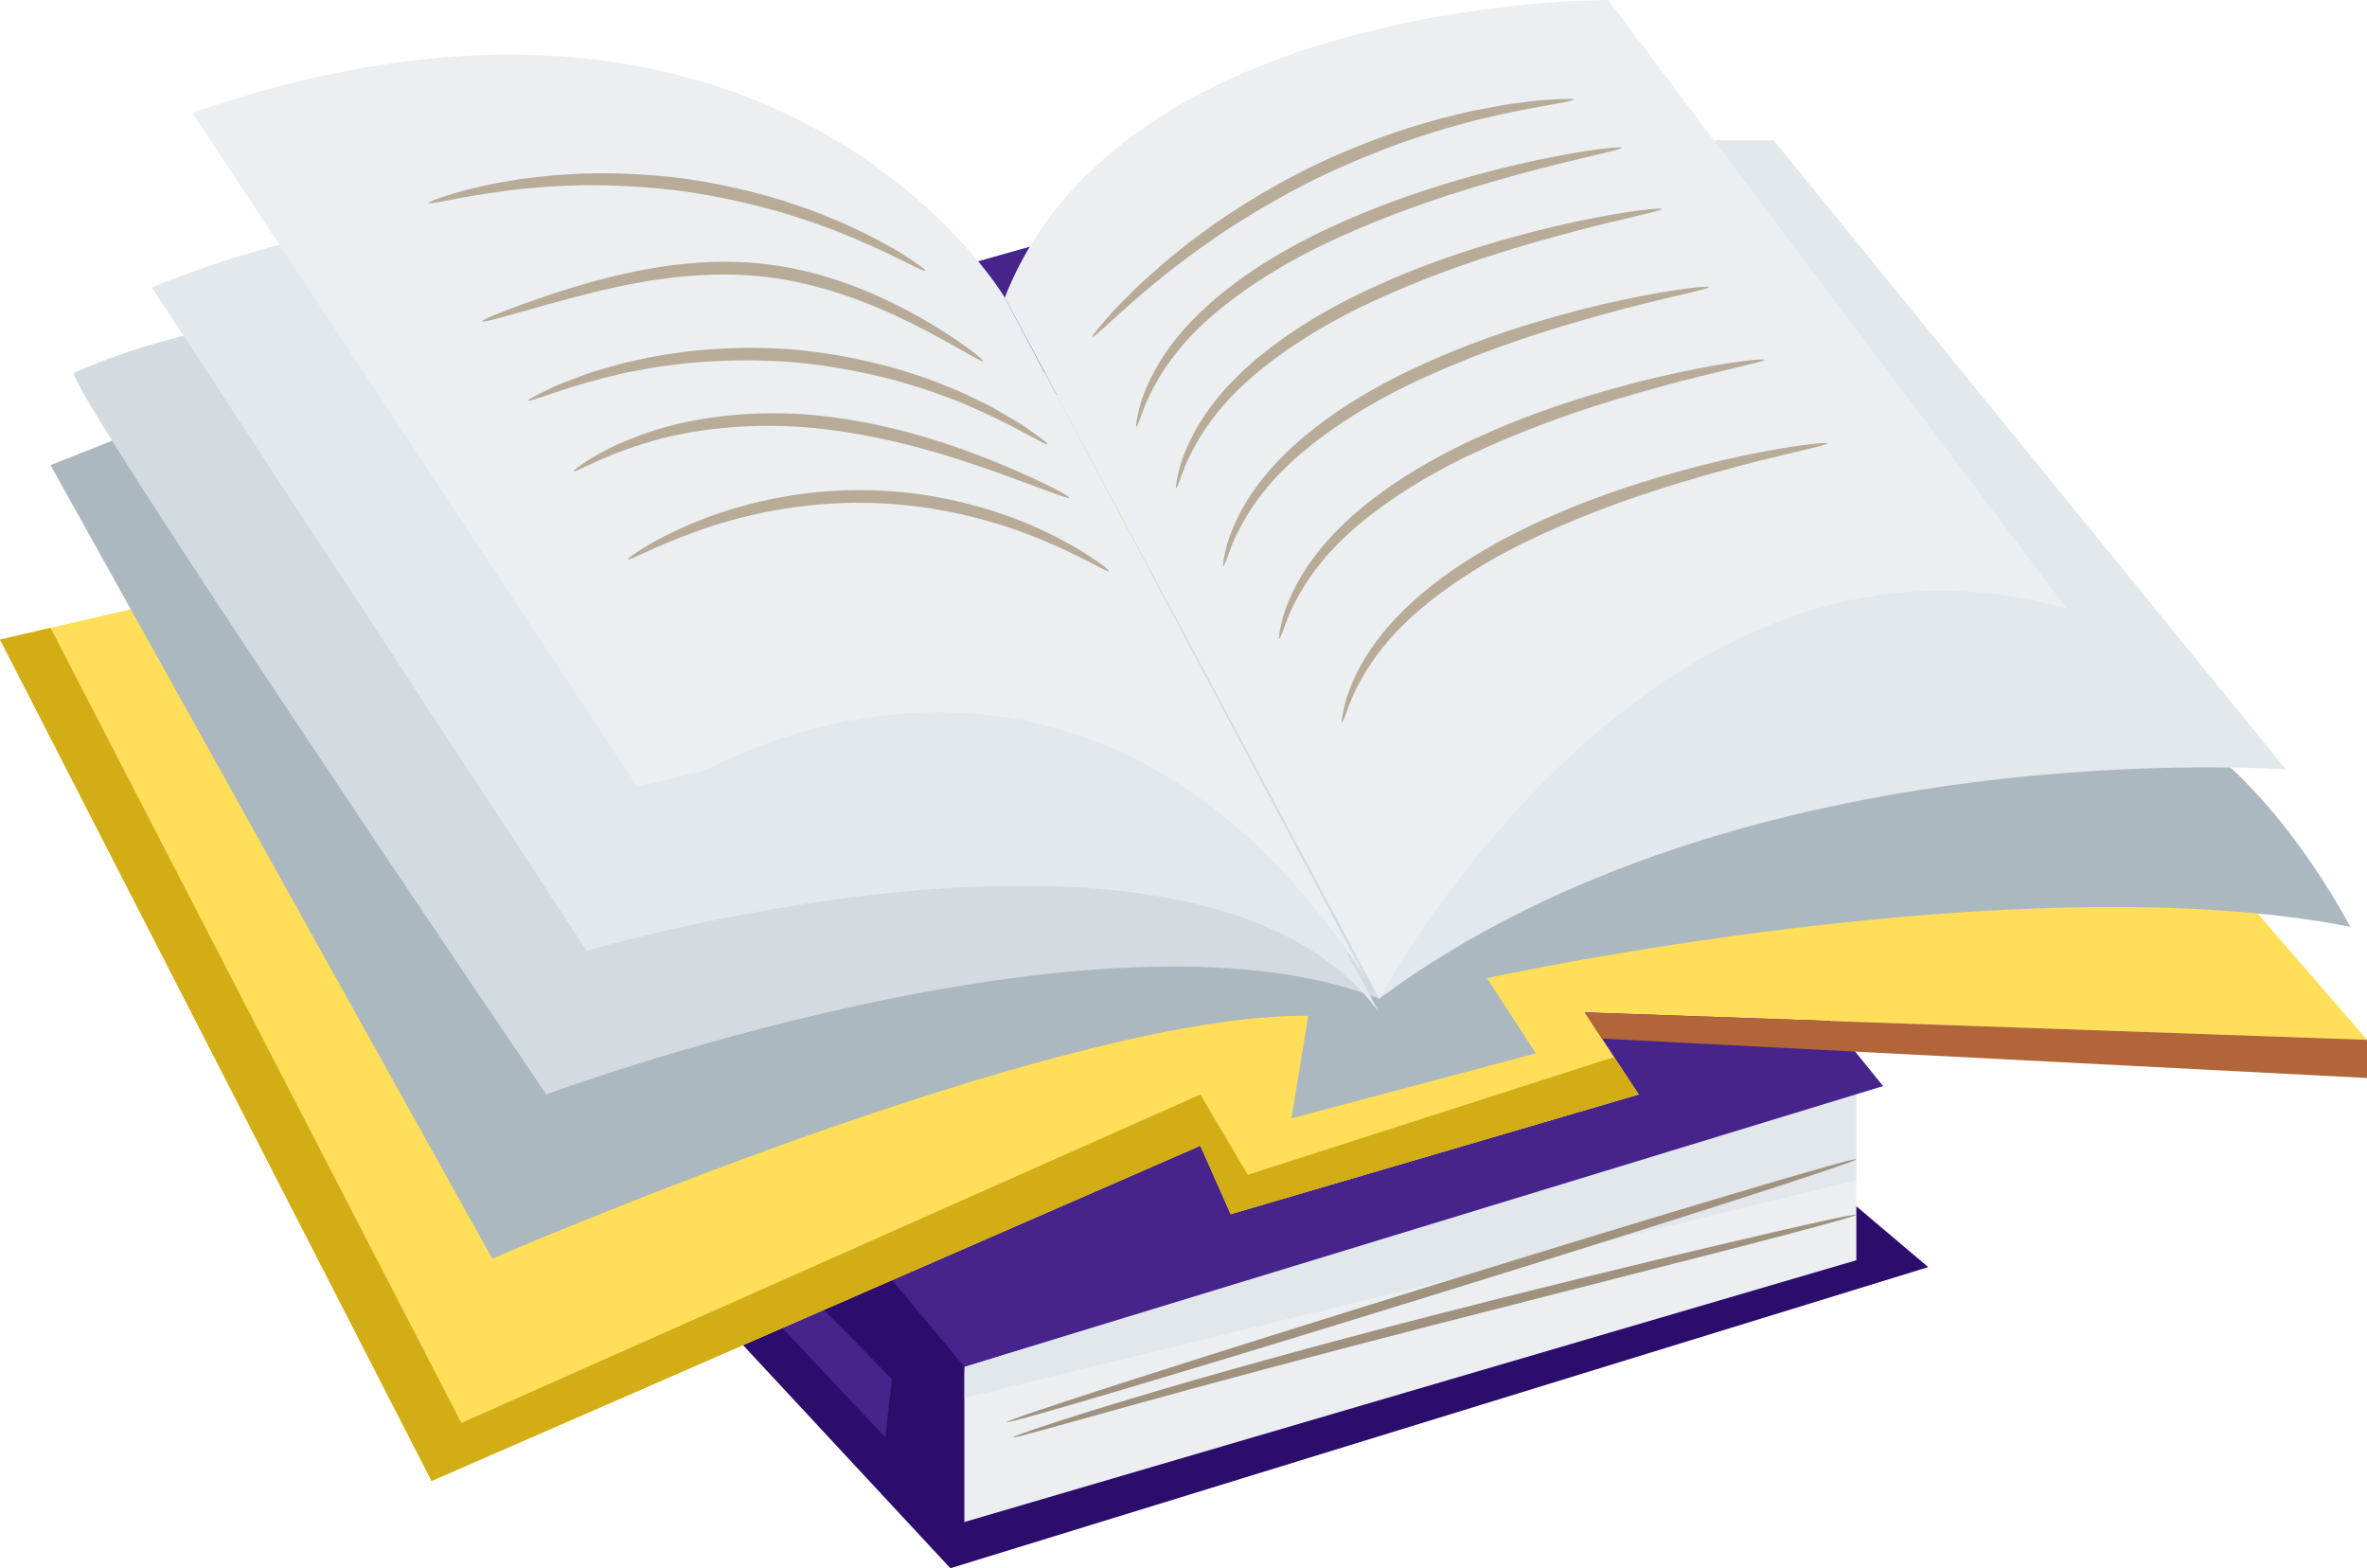 <svg width="80" height="53" viewBox="0 0 80 53" fill="none" xmlns="http://www.w3.org/2000/svg">
<g clip-path="url(#clip0_10_39)">
<path d="M32.121 53L65.171 42.823L57.907 36.678L30.952 46.417L32.121 53Z" fill="#2D0D6C"/>
<path d="M62.741 36.829V42.591L32.593 51.438V46.188L62.741 36.829Z" fill="#ECEFF2"/>
<path opacity="0.38" d="M32.593 47.244V46.188L62.741 36.98V39.886L32.593 47.244Z" fill="#D3DBE0"/>
<path d="M8.503 15.767L28.961 43.409L32.593 46.188L63.645 36.705L39.571 6.991L8.503 15.767Z" fill="#47238C"/>
<path d="M32.121 53L32.593 46.188L29.923 42.992L24.866 45.194L32.121 53Z" fill="#2D0D6C"/>
<path d="M29.923 48.578L30.142 46.608L27.591 44.005L26.194 44.617L29.923 48.578Z" fill="#47238C"/>
<path d="M62.742 39.176C62.766 39.262 56.36 41.319 48.433 43.77C40.502 46.225 34.057 48.143 34.03 48.059C34.006 47.976 40.411 45.916 48.339 43.465C56.269 41.01 62.717 39.089 62.742 39.176Z" fill="#A0927F"/>
<path d="M62.741 41.053C62.745 41.062 62.647 41.099 62.458 41.155C62.27 41.214 61.992 41.291 61.63 41.39C60.912 41.587 59.867 41.862 58.574 42.196C55.977 42.86 52.415 43.767 48.475 44.774C44.533 45.787 40.974 46.738 38.405 47.451C37.129 47.806 36.094 48.093 35.36 48.297C35.001 48.396 34.721 48.47 34.529 48.52C34.337 48.566 34.237 48.588 34.234 48.575C34.231 48.563 34.325 48.523 34.511 48.458C34.697 48.39 34.971 48.297 35.324 48.18C36.033 47.942 37.062 47.618 38.341 47.235C40.898 46.466 44.451 45.478 48.396 44.462C52.339 43.449 55.922 42.585 58.519 41.973C59.816 41.668 60.869 41.427 61.597 41.266C61.962 41.186 62.245 41.127 62.437 41.09C62.638 41.059 62.741 41.044 62.741 41.053Z" fill="#A0927F"/>
<path d="M0 21.615L14.586 50.051L40.569 38.722L41.595 41.035L55.386 36.989L53.563 34.214L80 35.14L56.866 8.439L0 21.615Z" fill="#FFDE59"/>
<path d="M51.91 35.6L50.257 33.056C50.257 33.056 68.261 29.125 79.431 31.32C79.431 31.32 75.899 24.385 71.111 23.576C66.325 22.77 4.329 14.68 4.329 14.68L1.708 15.72L16.638 42.538C16.638 42.538 35.784 34.217 44.217 34.331L43.647 37.798L51.91 35.6Z" fill="#ACB8BF"/>
<path d="M77.266 26.009C77.266 26.009 58.918 24.623 46.609 33.754L55.84 4.74H59.944L77.266 26.009Z" fill="#E3E8EC"/>
<path d="M2.509 12.598C2.043 12.808 18.464 36.986 18.464 36.986C18.464 36.986 37.154 30.051 46.612 33.75L35.312 12.598C35.309 12.598 14.132 7.398 2.509 12.598Z" fill="#D3DBE0"/>
<path d="M5.127 9.708L19.828 32.132C19.828 32.132 40.569 26.006 46.609 34.214L33.96 10.749C33.96 10.749 21.198 3.236 5.127 9.708Z" fill="#E3E8EC"/>
<path d="M6.497 3.814L21.539 26.587L23.932 26.009C23.932 26.009 36.697 18.497 46.153 33.059L33.96 10.057C33.96 10.057 26.212 -3.004 6.497 3.814Z" fill="#ECEFF2"/>
<path d="M54.36 5.51537e-05C54.36 5.51537e-05 37.951 -0.114 33.96 10.057L46.609 33.753C46.609 33.753 55.84 16.529 69.856 20.578L54.36 5.51537e-05Z" fill="#ECEFF2"/>
<path d="M1.708 21.22L15.593 48.09L40.569 36.99L42.171 39.704L54.552 35.724L55.386 36.99L41.595 41.035L40.569 38.722L14.586 50.051L0 21.615L1.708 21.22Z" fill="#D2AD15"/>
<path d="M54.144 35.1L80 36.431V35.14L53.563 34.214L54.144 35.1Z" fill="#B26539"/>
<path d="M38.405 14.424C38.38 14.42 38.414 14.136 38.548 13.639C38.7 13.148 38.998 12.454 39.546 11.709C40.088 10.965 40.877 10.193 41.854 9.483C42.828 8.77 43.982 8.121 45.242 7.556C46.5 6.988 47.739 6.549 48.88 6.204C50.019 5.858 51.06 5.598 51.94 5.413C52.82 5.225 53.538 5.107 54.035 5.043C54.534 4.978 54.811 4.965 54.817 4.993C54.826 5.052 53.739 5.265 52.007 5.71C50.281 6.167 47.897 6.837 45.413 7.951C42.929 9.044 40.88 10.496 39.781 11.895C39.227 12.586 38.898 13.235 38.703 13.695C38.526 14.164 38.438 14.433 38.405 14.424Z" fill="#B8AC98"/>
<path d="M39.75 16.495C39.726 16.492 39.76 16.208 39.894 15.711C40.046 15.22 40.344 14.525 40.892 13.781C41.434 13.037 42.222 12.265 43.2 11.555C44.174 10.842 45.328 10.193 46.588 9.628C47.845 9.06 49.084 8.621 50.226 8.276C51.365 7.93 52.406 7.67 53.286 7.485C54.166 7.297 54.884 7.179 55.38 7.115C55.88 7.05 56.157 7.037 56.163 7.065C56.172 7.124 55.085 7.337 53.353 7.782C51.627 8.239 49.243 8.906 46.758 10.023C44.274 11.117 42.225 12.568 41.127 13.967C40.572 14.658 40.244 15.307 40.049 15.767C39.872 16.236 39.784 16.505 39.75 16.495Z" fill="#B8AC98"/>
<path d="M41.343 19.135C41.318 19.132 41.352 18.848 41.486 18.351C41.638 17.86 41.936 17.165 42.484 16.421C43.026 15.677 43.815 14.905 44.792 14.195C45.766 13.482 46.92 12.833 48.18 12.268C49.438 11.7 50.677 11.261 51.818 10.916C52.957 10.57 53.998 10.31 54.878 10.125C55.758 9.94 56.476 9.819 56.972 9.755C57.472 9.69 57.749 9.677 57.755 9.705C57.764 9.764 56.677 9.977 54.945 10.421C53.219 10.879 50.835 11.549 48.351 12.663C45.867 13.756 43.818 15.208 42.719 16.607C42.164 17.298 41.836 17.947 41.641 18.407C41.464 18.873 41.376 19.145 41.343 19.135Z" fill="#B8AC98"/>
<path d="M43.233 21.59C43.209 21.587 43.242 21.303 43.376 20.806C43.528 20.315 43.827 19.62 44.375 18.876C44.917 18.132 45.705 17.36 46.682 16.65C47.657 15.937 48.81 15.288 50.071 14.723C51.328 14.155 52.567 13.716 53.709 13.371C54.847 13.025 55.889 12.765 56.768 12.58C57.648 12.392 58.367 12.274 58.863 12.21C59.362 12.145 59.639 12.132 59.645 12.16C59.654 12.219 58.568 12.432 56.835 12.877C55.109 13.334 52.725 14.001 50.241 15.118C47.757 16.212 45.708 17.663 44.609 19.062C44.055 19.753 43.726 20.402 43.532 20.862C43.352 21.331 43.267 21.6 43.233 21.59Z" fill="#B8AC98"/>
<path d="M45.355 24.416C45.331 24.413 45.364 24.128 45.498 23.631C45.65 23.14 45.949 22.446 46.497 21.701C47.038 20.957 47.827 20.185 48.804 19.475C49.779 18.762 50.932 18.113 52.193 17.548C53.45 16.98 54.689 16.542 55.831 16.196C56.969 15.85 58.01 15.591 58.89 15.405C59.77 15.22 60.489 15.1 60.985 15.035C61.484 14.97 61.761 14.958 61.767 14.985C61.776 15.044 60.69 15.257 58.957 15.702C57.231 16.159 54.847 16.829 52.363 17.944C49.879 19.037 47.83 20.488 46.731 21.887C46.177 22.578 45.848 23.227 45.653 23.687C45.477 24.153 45.389 24.422 45.355 24.416Z" fill="#B8AC98"/>
<path d="M35.403 15.01C35.36 15.078 34.502 14.501 32.992 13.827C32.803 13.747 32.605 13.661 32.398 13.571C32.191 13.485 31.969 13.414 31.741 13.327C31.29 13.148 30.791 13.012 30.27 12.858C29.22 12.58 28.045 12.351 26.797 12.24C25.545 12.141 24.349 12.172 23.268 12.268C22.729 12.336 22.215 12.385 21.74 12.487C21.502 12.534 21.271 12.565 21.052 12.617C20.833 12.669 20.626 12.722 20.425 12.771C18.826 13.182 17.886 13.608 17.855 13.534C17.843 13.506 18.068 13.383 18.491 13.179C18.598 13.13 18.717 13.074 18.845 13.012C18.976 12.957 19.122 12.904 19.277 12.845C19.59 12.731 19.941 12.583 20.346 12.478C20.547 12.419 20.76 12.358 20.979 12.296C21.198 12.234 21.435 12.194 21.676 12.138C22.157 12.021 22.681 11.956 23.229 11.876C24.331 11.755 25.555 11.712 26.833 11.814C28.109 11.928 29.311 12.175 30.377 12.481C30.907 12.651 31.412 12.802 31.865 13C32.094 13.096 32.319 13.173 32.526 13.272C32.733 13.37 32.931 13.466 33.12 13.559C33.503 13.732 33.826 13.935 34.115 14.102C34.258 14.189 34.395 14.263 34.514 14.34C34.63 14.42 34.736 14.494 34.834 14.562C35.214 14.825 35.418 14.985 35.403 15.01Z" fill="#B8AC98"/>
<path d="M36.146 16.823C36.121 16.884 35.211 16.511 33.726 15.977C32.243 15.449 30.161 14.766 27.789 14.495C25.418 14.223 23.241 14.519 21.755 14.992C20.257 15.455 19.426 15.995 19.387 15.927C19.371 15.906 19.566 15.748 19.947 15.51C20.327 15.273 20.906 14.976 21.661 14.701C23.162 14.139 25.402 13.784 27.838 14.062C30.27 14.34 32.368 15.084 33.835 15.69C35.303 16.304 36.167 16.773 36.146 16.823Z" fill="#B8AC98"/>
<path d="M37.482 19.305C37.443 19.367 36.636 18.839 35.214 18.246C33.802 17.653 31.738 17.051 29.403 16.996C27.068 16.937 24.976 17.434 23.536 17.959C22.09 18.481 21.256 18.969 21.222 18.904C21.207 18.879 21.402 18.731 21.773 18.503C22.145 18.274 22.708 17.974 23.43 17.675C24.867 17.067 27.01 16.505 29.412 16.566C31.814 16.625 33.927 17.292 35.333 17.968C36.039 18.305 36.587 18.629 36.947 18.879C37.315 19.123 37.498 19.281 37.482 19.305Z" fill="#B8AC98"/>
<path d="M33.229 12.207C33.19 12.268 32.353 11.709 30.919 10.981C30.2 10.622 29.329 10.224 28.325 9.903C27.323 9.579 26.185 9.332 24.976 9.288C22.547 9.196 20.37 9.789 18.823 10.203C17.271 10.635 16.312 10.922 16.291 10.86C16.275 10.808 17.198 10.422 18.738 9.909C19.508 9.659 20.44 9.384 21.496 9.165C22.553 8.955 23.74 8.804 24.994 8.856C26.249 8.902 27.427 9.168 28.45 9.523C29.476 9.875 30.349 10.311 31.062 10.709C31.774 11.11 32.319 11.478 32.688 11.746C33.056 12.015 33.248 12.182 33.229 12.207Z" fill="#B8AC98"/>
<path d="M31.278 9.15C31.241 9.214 30.398 8.714 28.955 8.093C28.772 8.016 28.584 7.939 28.386 7.856C28.188 7.775 27.975 7.704 27.762 7.624C27.332 7.457 26.86 7.318 26.367 7.164C25.372 6.883 24.264 6.63 23.082 6.463C21.901 6.309 20.766 6.253 19.731 6.259C19.213 6.278 18.723 6.281 18.266 6.33C18.038 6.352 17.816 6.361 17.603 6.386C17.392 6.414 17.189 6.438 16.994 6.463C15.441 6.673 14.497 6.929 14.479 6.858C14.47 6.831 14.698 6.741 15.121 6.605C15.332 6.534 15.593 6.457 15.901 6.386C16.208 6.315 16.555 6.219 16.948 6.16C17.143 6.127 17.35 6.093 17.563 6.056C17.776 6.022 18.001 6.003 18.236 5.975C18.699 5.913 19.198 5.892 19.724 5.864C20.775 5.836 21.935 5.88 23.14 6.037C24.343 6.207 25.472 6.475 26.48 6.784C26.979 6.954 27.457 7.105 27.887 7.291C28.103 7.38 28.316 7.457 28.514 7.55C28.712 7.643 28.9 7.732 29.08 7.816C29.442 7.979 29.756 8.161 30.033 8.313C30.313 8.461 30.541 8.606 30.727 8.733C31.095 8.977 31.293 9.125 31.278 9.15Z" fill="#B8AC98"/>
<path d="M53.185 3.363C53.191 3.437 52.162 3.545 50.54 3.909C50.336 3.956 50.126 4.005 49.903 4.057C49.684 4.11 49.456 4.181 49.221 4.243C48.747 4.363 48.253 4.533 47.73 4.7C46.692 5.058 45.571 5.509 44.43 6.065C43.294 6.63 42.253 7.25 41.334 7.855C40.88 8.17 40.445 8.461 40.058 8.763C39.863 8.912 39.668 9.05 39.492 9.193C39.315 9.338 39.148 9.477 38.983 9.606C37.699 10.675 36.977 11.428 36.925 11.379C36.904 11.357 37.065 11.153 37.376 10.795C37.528 10.616 37.723 10.4 37.963 10.165C38.201 9.931 38.466 9.65 38.785 9.375C38.944 9.233 39.108 9.088 39.282 8.933C39.455 8.782 39.647 8.634 39.839 8.476C40.219 8.155 40.655 7.849 41.108 7.522C42.031 6.889 43.084 6.25 44.238 5.675C45.398 5.11 46.542 4.666 47.602 4.323C48.138 4.165 48.643 4.005 49.127 3.9C49.368 3.844 49.599 3.78 49.824 3.736C50.05 3.693 50.266 3.653 50.473 3.613C50.884 3.526 51.264 3.489 51.593 3.443C51.925 3.397 52.211 3.375 52.446 3.363C52.923 3.335 53.182 3.335 53.185 3.363Z" fill="#B8AC98"/>
</g>
<defs>
<clipPath id="clip0_10_39">
<rect width="80" height="53" fill="white"/>
</clipPath>
</defs>
</svg>
